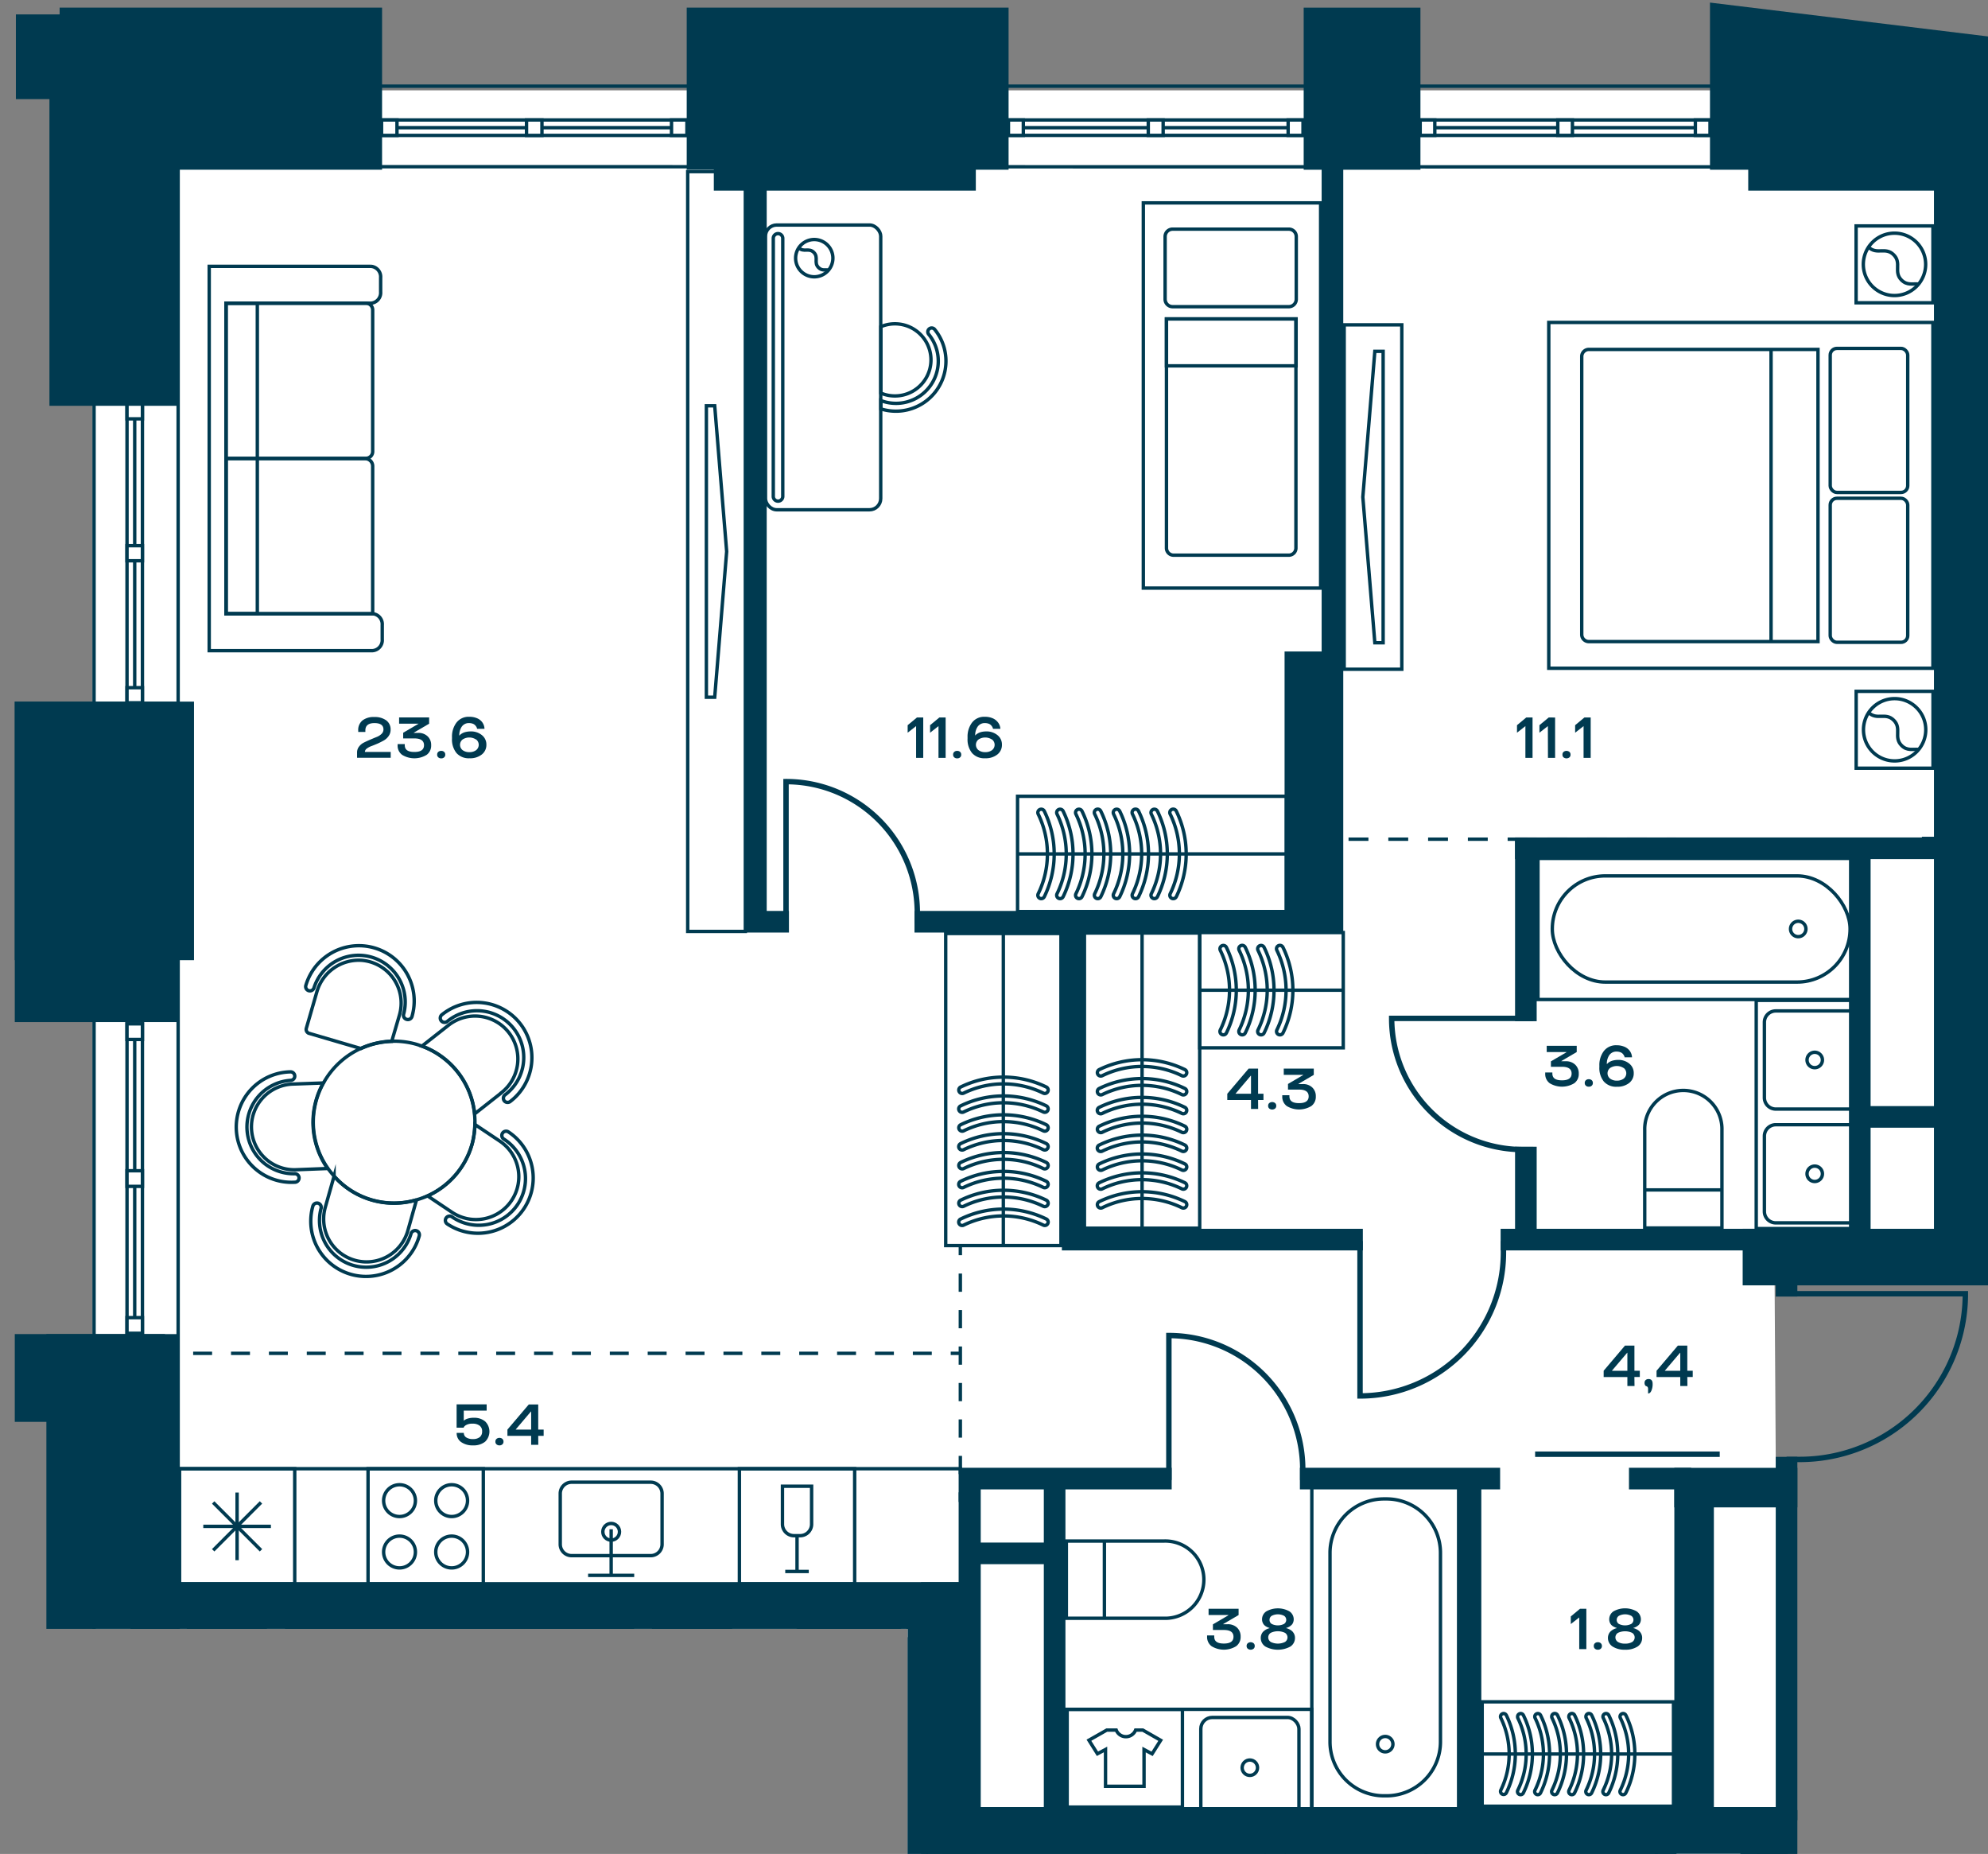 <svg id="Слой_1" data-name="Слой 1" xmlns="http://www.w3.org/2000/svg" xmlns:xlink="http://www.w3.org/1999/xlink" viewBox="0 0 586.77 547.09"><rect x="0" y="0" width="586.77" height="547.09" fill="#808080" stroke="none"/><defs><clipPath id="clip-path"><polygon points="0.85 0 0.85 480.67 267.93 480.67 267.93 547.09 586.77 547.09 586.77 0 0.85 0" fill="none"/></clipPath></defs><polygon points="580.21 25 580.21 365.2 586.77 365.58 586.77 25 580.21 25" fill="#fff"/><polygon points="27.29 26.66 27.29 353.89 27.29 367.28 27.29 469 286.03 469 286.03 533.26 526.59 535.62 524.12 429.91 523.71 367.28 572.64 367.28 572.64 26.66 27.29 26.66" fill="#fff"/><polygon points="27.28 467.71 27.28 480.67 267.93 480.67 267.93 547.09 518.53 547.09 518.92 537.9 287.96 534.61 287.96 467.71 27.28 467.71" fill="#fff"/><g clip-path="url(#clip-path)"><rect x="27.76" y="25.42" width="1115.44" height="2194.74" fill="none" stroke="#003a50" stroke-miterlimit="10"/><polygon points="52.58 1111.14 52.58 2197.2 1119.06 2197.2 1119.06 49.34 52.58 49.18 52.58 1042.34 52.58 1111.14" fill="none" stroke="#003a50" stroke-miterlimit="10"/></g><rect x="419.18" y="35.4" width="85.55" height="4.55" fill="#fff"/><rect x="419.18" y="35.4" width="85.55" height="4.55" fill="none" stroke="#003a50" stroke-miterlimit="10"/><line x1="504.72" y1="37.68" x2="419.17" y2="37.68" fill="none" stroke="#003a50" stroke-miterlimit="10"/><rect x="500.4" y="35.4" width="4.32" height="4.55" fill="#fff"/><rect x="500.4" y="35.4" width="4.32" height="4.55" fill="none" stroke="#003a50" stroke-miterlimit="10"/><rect x="419.17" y="35.4" width="4.32" height="4.55" fill="#fff"/><rect x="419.17" y="35.4" width="4.32" height="4.55" fill="none" stroke="#003a50" stroke-miterlimit="10"/><rect x="459.79" y="35.4" width="4.32" height="4.55" fill="#fff"/><rect x="459.79" y="35.4" width="4.32" height="4.55" fill="none" stroke="#003a50" stroke-miterlimit="10"/><rect x="297.65" y="35.4" width="86.94" height="4.55" fill="#fff"/><rect x="297.65" y="35.4" width="86.94" height="4.55" fill="none" stroke="#003a50" stroke-miterlimit="10"/><line x1="384.59" y1="37.68" x2="297.65" y2="37.68" fill="none" stroke="#003a50" stroke-miterlimit="10"/><rect x="380.2" y="35.4" width="4.39" height="4.55" fill="#fff"/><rect x="380.2" y="35.4" width="4.39" height="4.55" fill="none" stroke="#003a50" stroke-miterlimit="10"/><rect x="297.65" y="35.4" width="4.39" height="4.55" fill="#fff"/><rect x="297.65" y="35.4" width="4.39" height="4.55" fill="none" stroke="#003a50" stroke-miterlimit="10"/><rect x="338.92" y="35.4" width="4.39" height="4.55" fill="#fff"/><rect x="338.92" y="35.4" width="4.39" height="4.55" fill="none" stroke="#003a50" stroke-miterlimit="10"/><rect x="37.49" y="302.13" width="4.55" height="91.3" fill="#fff"/><rect x="37.49" y="302.13" width="4.55" height="91.3" fill="none" stroke="#003a50" stroke-miterlimit="10"/><line x1="39.76" y1="302.13" x2="39.76" y2="393.43" fill="none" stroke="#003a50" stroke-miterlimit="10"/><rect x="37.49" y="302.13" width="4.55" height="4.61" fill="#fff"/><rect x="37.49" y="302.13" width="4.55" height="4.61" fill="none" stroke="#003a50" stroke-miterlimit="10"/><rect x="37.49" y="388.83" width="4.55" height="4.61" fill="#fff"/><rect x="37.49" y="388.83" width="4.55" height="4.61" fill="none" stroke="#003a50" stroke-miterlimit="10"/><rect x="37.49" y="345.48" width="4.55" height="4.61" fill="#fff"/><rect x="37.49" y="345.48" width="4.55" height="4.61" fill="none" stroke="#003a50" stroke-miterlimit="10"/><rect x="37.49" y="119.14" width="4.55" height="88.25" fill="#fff"/><rect x="37.49" y="119.14" width="4.55" height="88.25" fill="none" stroke="#003a50" stroke-miterlimit="10"/><line x1="39.76" y1="119.14" x2="39.76" y2="207.39" fill="none" stroke="#003a50" stroke-miterlimit="10"/><rect x="37.49" y="119.14" width="4.55" height="4.46" fill="#fff"/><rect x="37.49" y="119.14" width="4.55" height="4.46" fill="none" stroke="#003a50" stroke-miterlimit="10"/><rect x="37.49" y="202.93" width="4.55" height="4.46" fill="#fff"/><rect x="37.49" y="202.93" width="4.55" height="4.46" fill="none" stroke="#003a50" stroke-miterlimit="10"/><rect x="37.49" y="161.03" width="4.55" height="4.45" fill="#fff"/><rect x="37.49" y="161.03" width="4.55" height="4.45" fill="none" stroke="#003a50" stroke-miterlimit="10"/><rect x="112.62" y="35.4" width="90.13" height="4.56" fill="#fff"/><rect x="112.62" y="35.4" width="90.13" height="4.56" fill="none" stroke="#003a50" stroke-miterlimit="10"/><line x1="112.62" y1="37.68" x2="202.75" y2="37.68" fill="none" stroke="#003a50" stroke-miterlimit="10"/><rect x="112.62" y="35.4" width="4.55" height="4.56" fill="#fff"/><rect x="112.62" y="35.4" width="4.55" height="4.56" fill="none" stroke="#003a50" stroke-miterlimit="10"/><rect x="198.2" y="35.4" width="4.55" height="4.56" fill="#fff"/><rect x="198.2" y="35.4" width="4.55" height="4.56" fill="none" stroke="#003a50" stroke-miterlimit="10"/><rect x="155.41" y="35.4" width="4.55" height="4.56" fill="#fff"/><rect x="155.41" y="35.4" width="4.55" height="4.56" fill="none" stroke="#003a50" stroke-miterlimit="10"/><g clip-path="url(#clip-path)"><path d="M87,317.51a1.25,1.25,0,0,1-1.21,1.3,13.79,13.79,0,0,0,1.07,27.55,1.26,1.26,0,1,1,.1,2.51,16.3,16.3,0,1,1-1.27-32.57A1.26,1.26,0,0,1,87,317.51Z" fill="none" stroke="#003a50" stroke-miterlimit="10"/><path d="M93.9,355.06a1.26,1.26,0,0,1,.86,1.56,13.79,13.79,0,0,0,26.54,7.49,1.26,1.26,0,1,1,2.42.69,16.3,16.3,0,0,1-31.38-8.87A1.27,1.27,0,0,1,93.9,355.06Z" fill="none" stroke="#003a50" stroke-miterlimit="10"/><path d="M131.67,359.43a1.25,1.25,0,0,1,1.74-.35,13.79,13.79,0,1,0,15.33-22.92,1.26,1.26,0,1,1,1.4-2.09A16.3,16.3,0,0,1,132,361.17,1.25,1.25,0,0,1,131.67,359.43Z" fill="none" stroke="#003a50" stroke-miterlimit="10"/><path d="M148.85,324.86a1.26,1.26,0,0,1,.21-1.77A13.79,13.79,0,1,0,132,301.43a1.26,1.26,0,1,1-1.56-2,16.3,16.3,0,1,1,20.18,25.6A1.26,1.26,0,0,1,148.85,324.86Z" fill="none" stroke="#003a50" stroke-miterlimit="10"/><path d="M120,300.8a1.26,1.26,0,0,1-.86-1.56,13.79,13.79,0,0,0-26.46-7.75,1.25,1.25,0,1,1-2.41-.7A16.3,16.3,0,1,1,121.59,300,1.26,1.26,0,0,1,120,300.8Z" fill="none" stroke="#003a50" stroke-miterlimit="10"/><path d="M96.78,344.82l-9.36.36a12.65,12.65,0,1,1-1-25.28l9-.32a23.7,23.7,0,0,0,1.28,25.24Z" fill="none" stroke="#003a50" stroke-miterlimit="10"/><path d="M122.94,354.06l-2.56,9.08A12.65,12.65,0,0,1,96,356.3l2.6-9.2a23.6,23.6,0,0,0,24.32,7Z" fill="none" stroke="#003a50" stroke-miterlimit="10"/><path d="M151,354.26a12.67,12.67,0,0,1-17.52,3.52l-7.28-4.88a23.88,23.88,0,0,0,13.12-15.24,24.8,24.8,0,0,0,.84-5.84l7.36,4.92A12.63,12.63,0,0,1,151,354.26Z" fill="none" stroke="#003a50" stroke-miterlimit="10"/><path d="M147.82,322.62l-7.72,6.08a23.88,23.88,0,0,0-15.56-20l7.64-6a12.65,12.65,0,1,1,15.64,19.88Z" fill="none" stroke="#003a50" stroke-miterlimit="10"/><path d="M117.9,299.54l-2.28,7.76a23.58,23.58,0,0,0-9.08,2.12l-15.28-4.48a1.21,1.21,0,0,1-.84-1.52l3.08-10.64a12.87,12.87,0,0,1,13.2-9.4A12.67,12.67,0,0,1,117.9,299.54Z" fill="none" stroke="#003a50" stroke-miterlimit="10"/><path d="M140.18,331.82a24.8,24.8,0,0,1-.84,5.84,23.88,23.88,0,0,1-13.12,15.24,24.6,24.6,0,0,1-3.28,1.16,23.6,23.6,0,0,1-24.32-7,25.46,25.46,0,0,1-1.84-2.28,23.7,23.7,0,0,1-1.28-25.24,24,24,0,0,1,11-10.16,23.84,23.84,0,0,1,16.32-1.24c.56.16,1.12.36,1.68.56a23.88,23.88,0,0,1,15.56,20A27.09,27.09,0,0,1,140.18,331.82Z" fill="none" stroke="#003a50" stroke-miterlimit="10"/></g><rect x="518.36" y="295.2" width="29.48" height="67.34" fill="none" stroke="#003a50" stroke-miterlimit="10"/><rect x="314.67" y="504.41" width="72.48" height="29.76" fill="none" stroke="#003a50" stroke-miterlimit="10"/><rect x="52.96" y="433.41" width="230.49" height="34.02" fill="none" stroke="#003a50" stroke-miterlimit="10"/><rect x="453.94" y="253.31" width="96.36" height="41.64" fill="none" stroke="#003a50" stroke-miterlimit="10"/><g clip-path="url(#clip-path)"><rect x="458.17" y="258.47" width="87.89" height="31.33" rx="15.64" fill="none" stroke="#003a50" stroke-miterlimit="10"/><path d="M528.49,274.14a2.27,2.27,0,1,1,2.27,2.26A2.27,2.27,0,0,1,528.49,274.14Z" fill="none" stroke="#003a50" stroke-miterlimit="10"/><path d="M508.24,333.52v28.85H485.45V333.52a11.4,11.4,0,1,1,22.79,0Z" fill="none" stroke="#003a50" stroke-miterlimit="10"/></g><line x1="485.44" y1="351.14" x2="508.24" y2="351.14" fill="none" stroke="#003a50" stroke-miterlimit="10"/><g clip-path="url(#clip-path)"><path d="M524.13,298.32h23a3.35,3.35,0,0,1,3.36,3.35v22.25a3.36,3.36,0,0,1-3.36,3.36h-23a3.37,3.37,0,0,1-3.36-3.36V301.67A3.36,3.36,0,0,1,524.13,298.32Z" fill="none" stroke="#003a50" stroke-miterlimit="10"/><path d="M533.36,312.8a2.27,2.27,0,1,1,2.27,2.26A2.26,2.26,0,0,1,533.36,312.8Z" fill="none" stroke="#003a50" stroke-miterlimit="10"/><path d="M524.13,331.9h23a3.37,3.37,0,0,1,3.36,3.36v22.25a3.36,3.36,0,0,1-3.36,3.35h-23a3.36,3.36,0,0,1-3.36-3.35V335.26A3.37,3.37,0,0,1,524.13,331.9Z" fill="none" stroke="#003a50" stroke-miterlimit="10"/><path d="M533.36,346.38a2.27,2.27,0,1,1,2.27,2.27A2.26,2.26,0,0,1,533.36,346.38Z" fill="none" stroke="#003a50" stroke-miterlimit="10"/></g><rect x="387.19" y="438.1" width="43.33" height="96.06" fill="none" stroke="#003a50" stroke-miterlimit="10"/><g clip-path="url(#clip-path)"><path d="M392.56,514V458.25a15.93,15.93,0,0,1,15.93-15.93h.73a15.94,15.94,0,0,1,15.94,15.93V514a15.94,15.94,0,0,1-15.94,15.93h-.73A15.93,15.93,0,0,1,392.56,514Z" fill="none" stroke="#003a50" stroke-miterlimit="10"/><path d="M408.86,512.42a2.27,2.27,0,1,1-2.27,2.27A2.27,2.27,0,0,1,408.86,512.42Z" fill="none" stroke="#003a50" stroke-miterlimit="10"/><rect x="379.66" y="546.63" width="41.13" height="98.9" fill="none" stroke="#003a50" stroke-miterlimit="10"/><path d="M343.59,477.54H314.74V454.75h28.85a11.4,11.4,0,1,1,0,22.79Z" fill="none" stroke="#003a50" stroke-miterlimit="10"/></g><line x1="325.97" y1="454.75" x2="325.97" y2="477.54" fill="none" stroke="#003a50" stroke-miterlimit="10"/><g clip-path="url(#clip-path)"><rect x="354.43" y="506.81" width="28.96" height="29.71" rx="3.36" fill="none" stroke="#003a50" stroke-miterlimit="10"/><circle cx="368.91" cy="521.66" r="2.27" transform="translate(-216.69 777.2) rotate(-78.31)" fill="none" stroke="#003a50" stroke-miterlimit="10"/><rect x="420.9" y="546.98" width="37.82" height="26.34" fill="none" stroke="#003a50" stroke-miterlimit="10"/><rect x="426.5" y="544.88" width="25.64" height="26.31" rx="2.97" fill="none" stroke="#003a50" stroke-miterlimit="10"/></g><rect x="314.98" y="504.42" width="34.02" height="28.84" fill="none" stroke="#003a50" stroke-miterlimit="10"/><g clip-path="url(#clip-path)"><path d="M337.3,510.53h-2.12a3.07,3.07,0,0,1-5.72,0h-2.78l-5.28,3,2.52,4,2.38-1.27v10.86h11.37V516.28l2.38,1.27,2.53-4Z" fill="none" stroke="#003a50" stroke-miterlimit="10"/><rect x="458.72" y="547.16" width="30.12" height="25.9" fill="none" stroke="#003a50" stroke-miterlimit="10"/></g><rect x="108.63" y="433.41" width="34.02" height="34.02" fill="none" stroke="#003a50" stroke-miterlimit="10"/><g clip-path="url(#clip-path)"><path d="M138,458a4.69,4.69,0,1,1-4.69-4.7A4.69,4.69,0,0,1,138,458Z" fill="none" stroke="#003a50" stroke-miterlimit="10"/><path d="M122.61,458a4.69,4.69,0,1,1-4.69-4.7A4.69,4.69,0,0,1,122.61,458Z" fill="none" stroke="#003a50" stroke-miterlimit="10"/><path d="M138,442.84a4.69,4.69,0,1,1-4.69-4.7A4.69,4.69,0,0,1,138,442.84Z" fill="none" stroke="#003a50" stroke-miterlimit="10"/><path d="M122.61,442.84a4.69,4.69,0,1,1-4.69-4.7A4.69,4.69,0,0,1,122.61,442.84Z" fill="none" stroke="#003a50" stroke-miterlimit="10"/></g><rect x="218.24" y="433.41" width="34.02" height="34.02" fill="none" stroke="#003a50" stroke-miterlimit="10"/><line x1="235.25" y1="453.17" x2="235.25" y2="463.73" fill="none" stroke="#003a50" stroke-miterlimit="10"/><g clip-path="url(#clip-path)"><path d="M236.16,453.17h-1.82a3.39,3.39,0,0,1-3.39-3.39v-11.2h8.6v11.2A3.39,3.39,0,0,1,236.16,453.17Z" fill="none" stroke="#003a50" stroke-miterlimit="10"/></g><line x1="231.77" y1="463.73" x2="238.72" y2="463.73" fill="none" stroke="#003a50" stroke-miterlimit="10"/><rect x="52.97" y="433.41" width="34.02" height="34.02" fill="none" stroke="#003a50" stroke-miterlimit="10"/><line x1="69.98" y1="460.4" x2="69.98" y2="440.44" fill="none" stroke="#003a50" stroke-miterlimit="10"/><line x1="79.96" y1="450.42" x2="60" y2="450.42" fill="none" stroke="#003a50" stroke-miterlimit="10"/><line x1="77.03" y1="457.48" x2="62.92" y2="443.37" fill="none" stroke="#003a50" stroke-miterlimit="10"/><line x1="77.03" y1="443.36" x2="62.92" y2="457.48" fill="none" stroke="#003a50" stroke-miterlimit="10"/><g clip-path="url(#clip-path)"><path d="M192.06,459.06H168.71a3.35,3.35,0,0,1-3.35-3.36V440.75a3.36,3.36,0,0,1,3.35-3.36h23.35a3.36,3.36,0,0,1,3.36,3.36V455.7A3.35,3.35,0,0,1,192.06,459.06Z" fill="none" stroke="#003a50" stroke-miterlimit="10"/><circle cx="180.39" cy="452.02" r="2.46" fill="none" stroke="#003a50" stroke-miterlimit="10"/></g><line x1="180.39" y1="451.27" x2="180.39" y2="464.88" fill="none" stroke="#003a50" stroke-miterlimit="10"/><line x1="173.58" y1="464.88" x2="187.19" y2="464.88" fill="none" stroke="#003a50" stroke-miterlimit="10"/><g clip-path="url(#clip-path)"><rect x="339.12" y="547.32" width="34.02" height="68.03" fill="none" stroke="#003a50" stroke-miterlimit="10"/><rect x="273.92" y="546.63" width="65.21" height="29.22" fill="none" stroke="#003a50" stroke-miterlimit="10"/></g><rect x="437.47" y="502.2" width="56.47" height="30.8" fill="none" stroke="#003a50" stroke-miterlimit="10"/><g clip-path="url(#clip-path)"><path d="M453,506.57a.92.92,0,0,1,.51-.82.9.9,0,0,1,1.21.42,26,26,0,0,1,0,22.86.91.91,0,1,1-1.63-.8,24.2,24.2,0,0,0,0-21.26A1,1,0,0,1,453,506.57Z" fill="none" stroke="#003a50" stroke-miterlimit="10"/><path d="M458,506.57a.9.9,0,0,1,1.72-.4,26.06,26.06,0,0,1,0,22.86.91.91,0,1,1-1.63-.8,24.2,24.2,0,0,0,0-21.26A.83.83,0,0,1,458,506.57Z" fill="none" stroke="#003a50" stroke-miterlimit="10"/><path d="M463.05,506.57a.9.9,0,0,1,1.72-.4,26.06,26.06,0,0,1,0,22.86.91.91,0,1,1-1.63-.8,24.2,24.2,0,0,0,0-21.26A.83.83,0,0,1,463.05,506.57Z" fill="none" stroke="#003a50" stroke-miterlimit="10"/><path d="M468.09,506.57a.9.9,0,0,1,1.72-.4,26.06,26.06,0,0,1,0,22.86.91.91,0,1,1-1.63-.8,24.2,24.2,0,0,0,0-21.26A.83.83,0,0,1,468.09,506.57Z" fill="none" stroke="#003a50" stroke-miterlimit="10"/><path d="M473.12,506.57a.91.91,0,0,1,1.73-.4,26.06,26.06,0,0,1,0,22.86.91.91,0,1,1-1.63-.8,24.2,24.2,0,0,0,0-21.26A.85.85,0,0,1,473.12,506.57Z" fill="none" stroke="#003a50" stroke-miterlimit="10"/><path d="M478.16,506.57a.91.91,0,0,1,1.73-.4,26.06,26.06,0,0,1,0,22.86.91.91,0,1,1-1.63-.8,24.29,24.29,0,0,0,0-21.26A.85.85,0,0,1,478.16,506.57Z" fill="none" stroke="#003a50" stroke-miterlimit="10"/><path d="M447.93,506.57a.92.92,0,0,1,.51-.82.9.9,0,0,1,1.21.42,26,26,0,0,1,0,22.86.91.91,0,1,1-1.63-.8A24.2,24.2,0,0,0,448,507,1,1,0,0,1,447.93,506.57Z" fill="none" stroke="#003a50" stroke-miterlimit="10"/><path d="M442.89,506.57a.92.92,0,0,1,.51-.82.9.9,0,0,1,1.21.42,26,26,0,0,1,0,22.86.9.9,0,1,1-1.62-.8A24.29,24.29,0,0,0,443,507,.85.85,0,0,1,442.89,506.57Z" fill="none" stroke="#003a50" stroke-miterlimit="10"/></g><line x1="437.47" y1="517.6" x2="493.94" y2="517.6" fill="none" stroke="#003a50" stroke-miterlimit="10"/><g clip-path="url(#clip-path)"><rect x="55.62" y="480.39" width="22.68" height="22.68" fill="none" stroke="#003a50" stroke-miterlimit="10"/><path d="M73.46,498.23a9.2,9.2,0,1,1,0-13A9.19,9.19,0,0,1,73.46,498.23Z" fill="none" stroke="#003a50" stroke-miterlimit="10"/><path d="M74.09,497.54c-1.7-.17-3.42.48-5.07-1.18-2.43-2.43.14-5-2.29-7.45s-5,.14-7.46-2.3" fill="none" stroke="#003a50" stroke-miterlimit="10"/><rect x="192.92" y="480.39" width="22.68" height="22.68" fill="none" stroke="#003a50" stroke-miterlimit="10"/><path d="M210.76,498.23a9.2,9.2,0,1,1,0-13A9.19,9.19,0,0,1,210.76,498.23Z" fill="none" stroke="#003a50" stroke-miterlimit="10"/><path d="M211.39,497.54c-1.7-.17-3.42.48-5.07-1.18-2.43-2.43.14-5-2.29-7.45s-5,.14-7.46-2.3" fill="none" stroke="#003a50" stroke-miterlimit="10"/><rect x="84.63" y="480.39" width="102.05" height="113.39" fill="none" stroke="#003a50" stroke-miterlimit="10"/><path d="M176.67,584h-82A2.09,2.09,0,0,1,92.54,582V514.31h86.22V582A2.09,2.09,0,0,1,176.67,584Z" fill="none" stroke="#003a50" stroke-miterlimit="10"/><rect x="92.29" y="487.82" width="42.5" height="22.88" rx="1.98" fill="none" stroke="#003a50" stroke-miterlimit="10"/><rect x="136.51" y="487.82" width="42.5" height="22.88" rx="1.98" fill="none" stroke="#003a50" stroke-miterlimit="10"/></g><rect x="300.34" y="234.98" width="79.37" height="34.02" fill="none" stroke="#003a50" stroke-miterlimit="10"/><rect x="320.08" y="275.33" width="34.02" height="87.1" fill="none" stroke="#003a50" stroke-miterlimit="10"/><g clip-path="url(#clip-path)"><path d="M324.9,345.36a1,1,0,0,1-.44-1.9,28.77,28.77,0,0,1,25.26,0,1,1,0,0,1-.89,1.8,26.72,26.72,0,0,0-23.49,0A1,1,0,0,1,324.9,345.36Z" fill="none" stroke="#003a50" stroke-miterlimit="10"/><path d="M324.9,339.8a1,1,0,0,1-.44-1.91,28.77,28.77,0,0,1,25.26,0,1,1,0,0,1,.45,1.34,1,1,0,0,1-1.34.46,26.81,26.81,0,0,0-23.49,0A1,1,0,0,1,324.9,339.8Z" fill="none" stroke="#003a50" stroke-miterlimit="10"/><path d="M324.9,334.23a1,1,0,0,1-.44-1.9,28.77,28.77,0,0,1,25.26,0,1,1,0,0,1-.89,1.8,26.72,26.72,0,0,0-23.49,0A1,1,0,0,1,324.9,334.23Z" fill="none" stroke="#003a50" stroke-miterlimit="10"/><path d="M324.9,328.67a1,1,0,0,1-.44-1.91,28.77,28.77,0,0,1,25.26,0,1,1,0,0,1,.45,1.34,1,1,0,0,1-1.34.46,26.81,26.81,0,0,0-23.49,0A1,1,0,0,1,324.9,328.67Z" fill="none" stroke="#003a50" stroke-miterlimit="10"/><path d="M324.9,323.1a1,1,0,0,1-.44-1.9,28.77,28.77,0,0,1,25.26,0,1,1,0,0,1-.89,1.8,26.72,26.72,0,0,0-23.49,0A1,1,0,0,1,324.9,323.1Z" fill="none" stroke="#003a50" stroke-miterlimit="10"/><path d="M324.9,317.53a1,1,0,0,1-.9-.56,1,1,0,0,1,.46-1.34,28.77,28.77,0,0,1,25.26,0,1,1,0,0,1-.89,1.8,26.72,26.72,0,0,0-23.49,0A1,1,0,0,1,324.9,317.53Z" fill="none" stroke="#003a50" stroke-miterlimit="10"/><path d="M324.9,350.93a1,1,0,0,1-.44-1.91,28.77,28.77,0,0,1,25.26,0,1,1,0,0,1,.45,1.34,1,1,0,0,1-1.34.46,26.81,26.81,0,0,0-23.49,0A1,1,0,0,1,324.9,350.93Z" fill="none" stroke="#003a50" stroke-miterlimit="10"/><path d="M324.9,356.49a1,1,0,0,1-.44-1.9,28.77,28.77,0,0,1,25.26,0,1,1,0,0,1-.89,1.8,26.72,26.72,0,0,0-23.49,0A1,1,0,0,1,324.9,356.49Z" fill="none" stroke="#003a50" stroke-miterlimit="10"/></g><line x1="337.09" y1="362.48" x2="337.09" y2="275.33" fill="none" stroke="#003a50" stroke-miterlimit="10"/><rect x="354.1" y="275.19" width="42.37" height="34.02" fill="none" stroke="#003a50" stroke-miterlimit="10"/><g clip-path="url(#clip-path)"><path d="M371.21,280a1,1,0,0,1,1.9-.44,28.77,28.77,0,0,1,0,25.26,1,1,0,0,1-1.8-.89,26.72,26.72,0,0,0,0-23.49A1,1,0,0,1,371.21,280Z" fill="none" stroke="#003a50" stroke-miterlimit="10"/><path d="M376.77,280a1,1,0,0,1,1.91-.44,28.77,28.77,0,0,1,0,25.26,1,1,0,0,1-1.34.45,1,1,0,0,1-.46-1.34,26.81,26.81,0,0,0,0-23.49A1,1,0,0,1,376.77,280Z" fill="none" stroke="#003a50" stroke-miterlimit="10"/><path d="M365.64,280a1,1,0,0,1,1.91-.44,28.77,28.77,0,0,1,0,25.26,1,1,0,0,1-1.34.45,1,1,0,0,1-.46-1.34,26.81,26.81,0,0,0,0-23.49A1,1,0,0,1,365.64,280Z" fill="none" stroke="#003a50" stroke-miterlimit="10"/><path d="M360.08,280a1,1,0,0,1,1.9-.44,28.77,28.77,0,0,1,0,25.26,1,1,0,0,1-1.8-.89,26.72,26.72,0,0,0,0-23.49A1,1,0,0,1,360.08,280Z" fill="none" stroke="#003a50" stroke-miterlimit="10"/></g><line x1="354.09" y1="292.2" x2="396.46" y2="292.2" fill="none" stroke="#003a50" stroke-miterlimit="10"/><rect x="279.13" y="275.47" width="34.02" height="92.09" fill="none" stroke="#003a50" stroke-miterlimit="10"/><g clip-path="url(#clip-path)"><path d="M284,350.5a1,1,0,0,1-.44-1.91,28.77,28.77,0,0,1,25.26,0,1,1,0,0,1,.45,1.34,1,1,0,0,1-1.34.46,26.81,26.81,0,0,0-23.49,0A1,1,0,0,1,284,350.5Z" fill="none" stroke="#003a50" stroke-miterlimit="10"/><path d="M284,344.93a1,1,0,0,1-.44-1.9,28.77,28.77,0,0,1,25.26,0,1,1,0,0,1-.89,1.8,26.72,26.72,0,0,0-23.49,0A1,1,0,0,1,284,344.93Z" fill="none" stroke="#003a50" stroke-miterlimit="10"/><path d="M284,339.37a1,1,0,0,1-.44-1.91,28.77,28.77,0,0,1,25.26,0,1,1,0,0,1,.45,1.34,1,1,0,0,1-1.34.46,26.81,26.81,0,0,0-23.49,0A1,1,0,0,1,284,339.37Z" fill="none" stroke="#003a50" stroke-miterlimit="10"/><path d="M284,333.8a1,1,0,0,1-.44-1.9,28.77,28.77,0,0,1,25.26,0,1,1,0,0,1-.89,1.8,26.72,26.72,0,0,0-23.49,0A1,1,0,0,1,284,333.8Z" fill="none" stroke="#003a50" stroke-miterlimit="10"/><path d="M284,328.24a1,1,0,0,1-.44-1.91,28.77,28.77,0,0,1,25.26,0,1,1,0,0,1,.45,1.34,1,1,0,0,1-1.34.46,26.81,26.81,0,0,0-23.49,0A1,1,0,0,1,284,328.24Z" fill="none" stroke="#003a50" stroke-miterlimit="10"/><path d="M284,322.67a1,1,0,0,1-.44-1.9,28.77,28.77,0,0,1,25.26,0,1,1,0,0,1-.89,1.8,26.72,26.72,0,0,0-23.49,0A1,1,0,0,1,284,322.67Z" fill="none" stroke="#003a50" stroke-miterlimit="10"/><path d="M284,356.06a1,1,0,0,1-.44-1.9,28.77,28.77,0,0,1,25.26,0,1,1,0,0,1-.89,1.8,26.72,26.72,0,0,0-23.49,0A1,1,0,0,1,284,356.06Z" fill="none" stroke="#003a50" stroke-miterlimit="10"/><path d="M284,361.63a1,1,0,0,1-.44-1.91,28.77,28.77,0,0,1,25.26,0,1,1,0,0,1,.45,1.34,1,1,0,0,1-1.34.46,26.81,26.81,0,0,0-23.49,0A.87.87,0,0,1,284,361.63Z" fill="none" stroke="#003a50" stroke-miterlimit="10"/></g><line x1="296.14" y1="367.61" x2="296.14" y2="275.47" fill="none" stroke="#003a50" stroke-miterlimit="10"/><g clip-path="url(#clip-path)"><path d="M317.46,239.8a1,1,0,0,1,1.9-.44,28.77,28.77,0,0,1,0,25.26,1,1,0,0,1-1.8-.88,26.74,26.74,0,0,0,0-23.5A1,1,0,0,1,317.46,239.8Z" fill="none" stroke="#003a50" stroke-miterlimit="10"/><path d="M323,239.8a1,1,0,0,1,1.91-.44,28.77,28.77,0,0,1,0,25.26,1,1,0,0,1-1.34.46,1,1,0,0,1-.46-1.34,26.83,26.83,0,0,0,0-23.5A.87.87,0,0,1,323,239.8Z" fill="none" stroke="#003a50" stroke-miterlimit="10"/><path d="M328.59,239.8a1,1,0,0,1,1.9-.44,28.77,28.77,0,0,1,0,25.26,1,1,0,1,1-1.8-.88,26.74,26.74,0,0,0,0-23.5A1,1,0,0,1,328.59,239.8Z" fill="none" stroke="#003a50" stroke-miterlimit="10"/><path d="M334.15,239.8a1,1,0,0,1,1.91-.44,28.77,28.77,0,0,1,0,25.26,1,1,0,0,1-1.34.46,1,1,0,0,1-.46-1.34,26.83,26.83,0,0,0,0-23.5A.87.87,0,0,1,334.15,239.8Z" fill="none" stroke="#003a50" stroke-miterlimit="10"/><path d="M339.72,239.8a1,1,0,0,1,.56-.9,1,1,0,0,1,1.34.46,28.77,28.77,0,0,1,0,25.26,1,1,0,0,1-1.8-.88,26.74,26.74,0,0,0,0-23.5A1,1,0,0,1,339.72,239.8Z" fill="none" stroke="#003a50" stroke-miterlimit="10"/><path d="M345.28,239.8a1,1,0,0,1,1.91-.44,28.77,28.77,0,0,1,0,25.26,1,1,0,0,1-1.34.46,1,1,0,0,1-.46-1.34,26.83,26.83,0,0,0,0-23.5A.87.87,0,0,1,345.28,239.8Z" fill="none" stroke="#003a50" stroke-miterlimit="10"/><path d="M311.89,239.8a1,1,0,0,1,.56-.9,1,1,0,0,1,1.34.46,28.77,28.77,0,0,1,0,25.26,1,1,0,0,1-1.8-.88,26.74,26.74,0,0,0,0-23.5A1,1,0,0,1,311.89,239.8Z" fill="none" stroke="#003a50" stroke-miterlimit="10"/><path d="M306.33,239.8a1,1,0,0,1,1.9-.44,28.77,28.77,0,0,1,0,25.26,1,1,0,0,1-1.8-.88,26.74,26.74,0,0,0,0-23.5A1,1,0,0,1,306.33,239.8Z" fill="none" stroke="#003a50" stroke-miterlimit="10"/></g><line x1="300.34" y1="251.99" x2="379.71" y2="251.99" fill="none" stroke="#003a50" stroke-miterlimit="10"/><g clip-path="url(#clip-path)"><path d="M107.73,135.34h-41v45.77H110V137.56A2.22,2.22,0,0,0,107.73,135.34Z" fill="none" stroke="#003a50" stroke-miterlimit="10"/><path d="M108,89.47H66.7v45.78H108a2,2,0,0,0,2-2V91.46A2,2,0,0,0,108,89.47Z" fill="none" stroke="#003a50" stroke-miterlimit="10"/><path d="M110,181.11a3.1,3.1,0,0,1,2.82,3.33v4.22A3.1,3.1,0,0,1,110,192H61.75V78.6h47.77a3.11,3.11,0,0,1,2.83,3.33v4.22a3.1,3.1,0,0,1-2.83,3.32H66.7v91.64Z" fill="none" stroke="#003a50" stroke-miterlimit="10"/></g><rect x="66.7" y="89.47" width="9.25" height="91.64" fill="none" stroke="#003a50" stroke-miterlimit="10"/><rect x="202.98" y="50.64" width="17.01" height="224.22" fill="none" stroke="#003a50" stroke-miterlimit="10"/><rect x="396.74" y="95.86" width="17.01" height="101.63" fill="none" stroke="#003a50" stroke-miterlimit="10"/><polygon points="405.79 103.68 408.24 103.68 408.24 189.68 405.79 189.68 402.25 146.68 405.79 103.68" fill="none" stroke="#003a50" stroke-miterlimit="10"/><polygon points="210.95 205.75 208.49 205.75 208.49 119.75 210.95 119.75 214.48 162.75 210.95 205.75" fill="none" stroke="#003a50" stroke-miterlimit="10"/><g clip-path="url(#clip-path)"><rect x="586.24" y="212.65" width="113.38" height="34.02" fill="none" stroke="#003a50" stroke-miterlimit="10"/><path d="M260,120.66a14.78,14.78,0,0,0,15.92-23.39,1.14,1.14,0,1,0-1.77,1.43A12.47,12.47,0,0,1,260,118.2Z" fill="none" stroke="#003a50" stroke-miterlimit="10"/><rect x="225.93" y="66.4" width="34.02" height="84.03" rx="3.31" fill="none" stroke="#003a50" stroke-miterlimit="10"/><path d="M229.64,147.88a1.4,1.4,0,0,0,1.4-1.39V70.34a1.4,1.4,0,0,0-2.8,0v76.15a1.4,1.4,0,0,0,1.4,1.39" fill="none" stroke="#003a50" stroke-miterlimit="10"/><path d="M244.22,80.07a5.5,5.5,0,1,1,0-7.78A5.49,5.49,0,0,1,244.22,80.07Z" fill="none" stroke="#003a50" stroke-miterlimit="10"/><path d="M244.59,79.66c-1-.1-2,.29-3-.7-1.46-1.46.08-3-1.38-4.47s-3,.09-4.47-1.38" fill="none" stroke="#003a50" stroke-miterlimit="10"/><path d="M260,116a10.64,10.64,0,1,0,0-19.6Z" fill="none" stroke="#003a50" stroke-miterlimit="10"/><path d="M233.59,510.4a14.77,14.77,0,0,0-15.92,23.38,1.13,1.13,0,0,0,1.6.18,1.14,1.14,0,0,0,.17-1.61,12.47,12.47,0,0,1,14.15-19.5Z" fill="none" stroke="#003a50" stroke-miterlimit="10"/><rect x="233.59" y="480.62" width="34.02" height="84.03" rx="3.31" fill="none" stroke="#003a50" stroke-miterlimit="10"/><path d="M263.9,483.17a1.4,1.4,0,0,0-1.4,1.4v76.14a1.4,1.4,0,0,0,2.8,0V484.57a1.4,1.4,0,0,0-1.4-1.4" fill="none" stroke="#003a50" stroke-miterlimit="10"/><path d="M233.59,515.11a10.63,10.63,0,1,0,0,19.59Z" fill="none" stroke="#003a50" stroke-miterlimit="10"/></g><rect x="337.46" y="59.87" width="52.33" height="113.67" fill="none" stroke="#003a50" stroke-miterlimit="10"/><g clip-path="url(#clip-path)"><path d="M346.4,163.83h34a2.1,2.1,0,0,0,2.1-2.1V94.11H344.29v67.62A2.1,2.1,0,0,0,346.4,163.83Z" fill="none" stroke="#003a50" stroke-miterlimit="10"/></g><rect x="344.29" y="94.11" width="38.26" height="13.85" fill="none" stroke="#003a50" stroke-miterlimit="10"/><g clip-path="url(#clip-path)"><path d="M346.1,67.62h34.3a2.19,2.19,0,0,1,2.2,2.2V88.29a2.2,2.2,0,0,1-2.2,2.21H346.1a2.21,2.21,0,0,1-2.21-2.21V69.82A2.2,2.2,0,0,1,346.1,67.62Z" fill="none" stroke="#003a50" stroke-miterlimit="10"/></g><rect x="547.84" y="66.67" width="22.68" height="22.68" fill="none" stroke="#003a50" stroke-miterlimit="10"/><g clip-path="url(#clip-path)"><path d="M565.68,84.51a9.2,9.2,0,1,1,0-13A9.2,9.2,0,0,1,565.68,84.51Z" fill="none" stroke="#003a50" stroke-miterlimit="10"/><path d="M566.3,83.82c-1.69-.17-3.41.48-5.06-1.17-2.44-2.44.14-5-2.3-7.46s-5,.14-7.46-2.3" fill="none" stroke="#003a50" stroke-miterlimit="10"/></g><rect x="547.86" y="204.01" width="22.68" height="22.68" fill="none" stroke="#003a50" stroke-miterlimit="10"/><g clip-path="url(#clip-path)"><path d="M565.7,221.85a9.19,9.19,0,1,1,0-13A9.17,9.17,0,0,1,565.7,221.85Z" fill="none" stroke="#003a50" stroke-miterlimit="10"/><path d="M566.32,221.16c-1.69-.17-3.41.49-5.06-1.17-2.44-2.44.14-5-2.3-7.45s-5,.13-7.46-2.31" fill="none" stroke="#003a50" stroke-miterlimit="10"/></g><rect x="457.13" y="95.15" width="113.38" height="102.05" fill="none" stroke="#003a50" stroke-miterlimit="10"/><g clip-path="url(#clip-path)"><path d="M466.86,187.2v-82a2.1,2.1,0,0,1,2.09-2.09h67.64v86.22H469A2.09,2.09,0,0,1,466.86,187.2Z" fill="none" stroke="#003a50" stroke-miterlimit="10"/><rect x="540.2" y="102.81" width="22.88" height="42.5" rx="1.98" fill="none" stroke="#003a50" stroke-miterlimit="10"/><rect x="540.2" y="147.04" width="22.88" height="42.5" rx="1.98" fill="none" stroke="#003a50" stroke-miterlimit="10"/></g><line x1="522.74" y1="189.54" x2="522.74" y2="102.81" fill="none" stroke="#003a50" stroke-miterlimit="10"/><g clip-path="url(#clip-path)"><path d="M270.75,272.44v-3.07A38.71,38.71,0,0,0,232,230.65v41.79" fill="none" stroke="#003a50" stroke-miterlimit="10" stroke-width="1.6"/><path d="M452.56,339.23h-3.08a38.72,38.72,0,0,1-38.72-38.71h41.8" fill="none" stroke="#003a50" stroke-miterlimit="10" stroke-width="1.6"/><path d="M384.51,436.76v-3.14A39.51,39.51,0,0,0,345,394.11v42.65" fill="none" stroke="#003a50" stroke-miterlimit="10" stroke-width="1.6"/><path d="M527.31,430.67h3.88a48.89,48.89,0,0,0,48.9-48.89H527.31" fill="none" stroke="#003a50" stroke-miterlimit="10" stroke-width="1.6"/><path d="M443.75,366.23v3.37a42.33,42.33,0,0,1-42.33,42.33v-45.7" fill="none" stroke="#003a50" stroke-miterlimit="10" stroke-width="1.6"/><line x1="507.59" y1="429.13" x2="453.1" y2="429.13" fill="none" stroke="#003a50" stroke-miterlimit="10" stroke-width="1.6"/><polygon points="600.45 50.09 504.71 50.09 504.71 0.76 600.45 12.42 600.45 50.09" fill="#003a50" fill-rule="evenodd"/><rect x="14.59" y="24.52" width="38.1" height="95.23" fill="#003a50"/><rect x="17.6" y="2.25" width="95.17" height="47.83" fill="#003a50"/><rect x="202.69" y="2.25" width="95" height="47.83" fill="#003a50"/><rect x="384.79" y="2.26" width="34.46" height="47.83" fill="#003a50"/><rect x="210.69" y="6.25" width="77.33" height="50" fill="#003a50"/><rect x="516" y="28.92" width="77.33" height="27.33" fill="#003a50"/><rect x="4.69" y="4.25" width="25.83" height="25" fill="#003a50"/><rect x="13.69" y="393.68" width="39" height="94.57" fill="#003a50"/><rect x="4.36" y="393.68" width="44.33" height="25.9" fill="#003a50"/><rect x="38.52" y="466.92" width="249.5" height="13.79" fill="#003a50"/><rect x="278.19" y="533.25" width="249.5" height="13.79" fill="#003a50"/><rect x="513.69" y="534.16" width="16.81" height="126.45" fill="#003a50"/><rect x="494.19" y="433.9" width="11.67" height="106.25" fill="#003a50"/><rect x="494.19" y="433.15" width="36.31" height="11.67" fill="#003a50"/><rect x="514.36" y="362.61" width="142" height="16.69" fill="#003a50"/><rect x="570.82" y="51.89" width="16.32" height="314.78" fill="#003a50"/><rect x="379.15" y="192.25" width="16.32" height="82.94" fill="#003a50"/><rect x="271.84" y="466.92" width="16.18" height="80.12" fill="#003a50"/><rect x="4.36" y="207.04" width="48.33" height="94.57" fill="#003a50"/><rect x="4.36" y="207.04" width="52.9" height="76.3" fill="#003a50"/><rect x="447.18" y="338.39" width="6.38" height="28.28" fill="#003a50"/><rect x="447.18" y="247.14" width="6.38" height="54.21" fill="#003a50"/><rect x="269.92" y="268.81" width="120.92" height="6.38" fill="#003a50"/><rect x="219.92" y="268.81" width="12.94" height="6.38" fill="#003a50"/><rect x="585.62" y="246.92" width="70.74" height="6.38" fill="#003a50"/><rect x="585.61" y="278.53" width="25.64" height="6.38" fill="#003a50"/><rect x="567.26" y="246.92" width="138.46" height="6.38" fill="#003a50"/><rect x="547" y="326.4" width="25.64" height="6.38" fill="#003a50"/><rect x="447.18" y="247.13" width="125.47" height="6.38" fill="#003a50"/><rect x="545.74" y="250.32" width="6.38" height="118.66" fill="#003a50"/><rect x="442.92" y="362.61" width="91.5" height="6.38" fill="#003a50"/><rect x="313.42" y="362.61" width="88.83" height="6.38" fill="#003a50"/><rect x="313.42" y="272.44" width="6.38" height="94.76" fill="#003a50"/><rect x="219.92" y="48.49" width="6.38" height="222.42" fill="#003a50"/><rect x="390.09" y="48.49" width="6.38" height="226.7" fill="#003a50"/><rect x="383.67" y="433.13" width="59.1" height="6.38" fill="#003a50"/><rect x="480.8" y="433.13" width="18.35" height="6.38" fill="#003a50"/><rect x="283.09" y="433.13" width="62.74" height="6.38" fill="#003a50"/><rect x="308.09" y="438.39" width="6.38" height="99.52" fill="#003a50"/><rect x="267.54" y="473.81" width="6.38" height="102.03" fill="#003a50"/><rect x="430.84" y="438.39" width="6.38" height="99.52" fill="#003a50"/><rect x="283.09" y="438.39" width="6.38" height="99.52" fill="#003a50"/><rect x="287.02" y="455.2" width="26.4" height="6.38" fill="#003a50"/><rect x="524.12" y="429.91" width="6.38" height="107.23" fill="#003a50"/><rect x="524.12" y="368.98" width="6.38" height="13.63" fill="#003a50"/><rect x="373.17" y="542.87" width="6.38" height="108.39" fill="#003a50"/><rect x="488.44" y="544.11" width="6.38" height="104.88" fill="#003a50"/><line x1="283.45" y1="443.22" x2="283.45" y2="440.38" fill="none" stroke="#003a50" stroke-miterlimit="10"/><line x1="283.45" y1="435" x2="283.45" y2="373.09" fill="none" stroke="#003a50" stroke-miterlimit="10" stroke-dasharray="5.38 5.38"/><line x1="283.45" y1="370.4" x2="283.45" y2="367.56" fill="none" stroke="#003a50" stroke-miterlimit="10"/><line x1="283.45" y1="399.36" x2="280.61" y2="399.36" fill="none" stroke="#003a50" stroke-miterlimit="10"/><line x1="275.02" y1="399.36" x2="54.32" y2="399.36" fill="none" stroke="#003a50" stroke-miterlimit="10" stroke-dasharray="5.59 5.59"/><line x1="51.52" y1="399.36" x2="48.69" y2="399.36" fill="none" stroke="#003a50" stroke-miterlimit="10"/><line x1="389.33" y1="247.64" x2="392.16" y2="247.64" fill="none" stroke="#003a50" stroke-miterlimit="10"/><line x1="398.03" y1="247.64" x2="488.99" y2="247.64" fill="none" stroke="#003a50" stroke-miterlimit="10" stroke-dasharray="5.87 5.87"/><line x1="491.92" y1="247.64" x2="494.76" y2="247.64" fill="none" stroke="#003a50" stroke-miterlimit="10"/></g><g clip-path="url(#clip-path)"><path d="M450.23,214.27l-2.48,1.95V214l2.73-2.27h1.86v11.91h-2.11Z" fill="#003a50"/><path d="M456.86,214.27l-2.49,1.95V214l2.74-2.27H459v11.91h-2.11Z" fill="#003a50"/><path d="M461.49,223.49a1,1,0,0,1-.32-.81,1,1,0,0,1,.32-.8,1.41,1.41,0,0,1,1.74,0,1.06,1.06,0,0,1,.32.8,1,1,0,0,1-.32.81,1.41,1.41,0,0,1-1.74,0Z" fill="#003a50"/><path d="M467.4,214.27l-2.49,1.95V214l2.73-2.27h1.86v11.91h-2.1Z" fill="#003a50"/><path d="M462.34,310.45h-5.82v-1.84h8.86v1.84l-4.53,2.65v.07h1.28a3.84,3.84,0,0,1,2.79,1,3.5,3.5,0,0,1,1.06,2.67,3.32,3.32,0,0,1-1.33,2.82,7,7,0,0,1-7.24,0,3.36,3.36,0,0,1-1.33-2.86v-.32h2.11v.32c0,1.36.94,2,2.84,2s2.84-.67,2.84-2-.95-2-2.84-2h-3.27V313.2l4.58-2.68Z" fill="#003a50"/><path d="M468.08,320.38a1,1,0,0,1-.33-.8,1,1,0,0,1,.33-.81,1.23,1.23,0,0,1,.87-.3,1.2,1.2,0,0,1,.86.3,1,1,0,0,1,.33.81,1,1,0,0,1-.33.8,1.2,1.2,0,0,1-.86.3A1.23,1.23,0,0,1,468.08,320.38Z" fill="#003a50"/><path d="M481.7,312h-2.21s0-.06,0-.17a2.36,2.36,0,0,0-.21-.44,2.69,2.69,0,0,0-.39-.5,1.85,1.85,0,0,0-.71-.41,3,3,0,0,0-1-.16,2.49,2.49,0,0,0-2.15,1,4.39,4.39,0,0,0-.76,2.68h.06a1.57,1.57,0,0,1,.43-.43,4,4,0,0,1,.61-.37,4.45,4.45,0,0,1,.95-.3,5.49,5.49,0,0,1,1.22-.13,5,5,0,0,1,3.37,1.11,3.51,3.51,0,0,1,1.3,2.8,3.57,3.57,0,0,1-1.36,2.91,5.55,5.55,0,0,1-3.6,1.1,4.81,4.81,0,0,1-3.87-1.54,6.36,6.36,0,0,1-1.32-4.27v-.41a6.85,6.85,0,0,1,1.32-4.31,4.52,4.52,0,0,1,3.8-1.71,5.66,5.66,0,0,1,2.13.38,3.7,3.7,0,0,1,1.43.93A3.46,3.46,0,0,1,481.7,312Zm-2.51,3.15a3.65,3.65,0,0,0-3.95,0,2,2,0,0,0,0,3.15,3.21,3.21,0,0,0,2,.59,3.26,3.26,0,0,0,2-.59,2,2,0,0,0,0-3.15Z" fill="#003a50"/><path d="M482.44,409h-2.11v-2.65h-7V404.5l6.29-7.42h2.79v7.42H484v1.84h-1.6Zm-2.11-4.49v-5.32h-.06l-4.48,5.27v.05Z" fill="#003a50"/><path d="M486.44,411.2v-1.36a.92.92,0,0,0-.15-.55.68.68,0,0,0-.37-.24.56.56,0,0,1-.37-.3,1.35,1.35,0,0,1-.15-.7,1.06,1.06,0,0,1,.32-.8,1.24,1.24,0,0,1,.87-.3c.79,0,1.19.46,1.19,1.38a4.73,4.73,0,0,1-.39,2.11C487.13,411,486.81,411.2,486.44,411.2Z" fill="#003a50"/><path d="M498.05,409h-2.11v-2.65h-7V404.5l6.29-7.42h2.79v7.42h1.6v1.84h-1.6Zm-2.11-4.49v-5.32h-.06l-4.48,5.27v.05Z" fill="#003a50"/><path d="M270.39,214.27l-2.49,1.95V214l2.74-2.27h1.86v11.91h-2.11Z" fill="#003a50"/><path d="M277,214.27l-2.48,1.95V214l2.73-2.27h1.86v11.91H277Z" fill="#003a50"/><path d="M281.65,223.49a1,1,0,0,1-.33-.81,1,1,0,0,1,.33-.8,1.23,1.23,0,0,1,.87-.3,1.2,1.2,0,0,1,.86.3,1,1,0,0,1,.33.8,1,1,0,0,1-.33.81,1.2,1.2,0,0,1-.86.3A1.23,1.23,0,0,1,281.65,223.49Z" fill="#003a50"/><path d="M295.27,215.07h-2.21s0-.07,0-.18a2.7,2.7,0,0,0-.21-.44,2.63,2.63,0,0,0-.39-.49,1.86,1.86,0,0,0-.71-.42,3.24,3.24,0,0,0-1-.16,2.52,2.52,0,0,0-2.15,1,4.41,4.41,0,0,0-.76,2.68h0a2,2,0,0,1,.44-.43,4.86,4.86,0,0,1,.61-.36,4.23,4.23,0,0,1,.95-.31,6.16,6.16,0,0,1,1.22-.12,5.05,5.05,0,0,1,3.37,1.11,3.5,3.5,0,0,1,1.3,2.8,3.56,3.56,0,0,1-1.36,2.9,5.49,5.49,0,0,1-3.6,1.11,4.81,4.81,0,0,1-3.87-1.55,6.35,6.35,0,0,1-1.32-4.26v-.41a6.85,6.85,0,0,1,1.32-4.31,4.5,4.5,0,0,1,3.8-1.71,5.66,5.66,0,0,1,2.13.37,3.79,3.79,0,0,1,1.43.94A3.46,3.46,0,0,1,295.27,215.07Zm-2.51,3.15a3.6,3.6,0,0,0-3.95,0,2,2,0,0,0,0,3.14,3.15,3.15,0,0,0,2,.59,3.2,3.2,0,0,0,2-.59,2,2,0,0,0,0-3.14Z" fill="#003a50"/><path d="M115.32,223.62h-9.93v-1.56a2.74,2.74,0,0,1,.58-1.74,4,4,0,0,1,1.45-1.2c.5-.25,1.12-.54,1.87-.86s1.32-.56,1.87-.78a4.21,4.21,0,0,0,1.45-.91,1.8,1.8,0,0,0,.57-1.3c0-1.26-.89-1.89-2.66-1.89s-2.68.72-2.68,2.16V216h-2.11v-.41a3.62,3.62,0,0,1,1.26-3,5.39,5.39,0,0,1,3.52-1,5.65,5.65,0,0,1,3.51,1,3.27,3.27,0,0,1,1.27,2.75,3.14,3.14,0,0,1-.56,1.83,4.29,4.29,0,0,1-1.4,1.31q-.9.51-1.83.93c-.63.27-1.24.52-1.83.74a5.33,5.33,0,0,0-1.41.75,1.25,1.25,0,0,0-.56,1h7.62Z" fill="#003a50"/><path d="M123.62,213.56H117.8v-1.85h8.86v1.85l-4.53,2.65v.06h1.28a3.87,3.87,0,0,1,2.79,1,3.47,3.47,0,0,1,1.06,2.66,3.34,3.34,0,0,1-1.33,2.82,6.93,6.93,0,0,1-7.24,0,3.34,3.34,0,0,1-1.33-2.85v-.33h2.11v.33c0,1.36.94,2,2.84,2s2.84-.66,2.84-2-1-2-2.84-2H119v-1.67l4.58-2.69Z" fill="#003a50"/><path d="M129.36,223.49a1,1,0,0,1-.33-.81,1,1,0,0,1,.33-.8,1.23,1.23,0,0,1,.87-.3,1.2,1.2,0,0,1,.86.3,1,1,0,0,1,.33.8,1,1,0,0,1-.33.81,1.2,1.2,0,0,1-.86.3A1.23,1.23,0,0,1,129.36,223.49Z" fill="#003a50"/><path d="M143,215.07h-2.21s0-.07,0-.18a2.7,2.7,0,0,0-.21-.44,2.63,2.63,0,0,0-.39-.49,1.86,1.86,0,0,0-.71-.42,3.24,3.24,0,0,0-1-.16,2.52,2.52,0,0,0-2.15,1,4.41,4.41,0,0,0-.76,2.68h.05a2,2,0,0,1,.44-.43,4.86,4.86,0,0,1,.61-.36,4.41,4.41,0,0,1,1-.31,6.16,6.16,0,0,1,1.22-.12,5.05,5.05,0,0,1,3.37,1.11,3.5,3.5,0,0,1,1.3,2.8,3.56,3.56,0,0,1-1.36,2.9,5.49,5.49,0,0,1-3.6,1.11,4.81,4.81,0,0,1-3.87-1.55,6.35,6.35,0,0,1-1.32-4.26v-.41a6.85,6.85,0,0,1,1.32-4.31,4.52,4.52,0,0,1,3.8-1.71,5.66,5.66,0,0,1,2.13.37,3.79,3.79,0,0,1,1.43.94A3.46,3.46,0,0,1,143,215.07Zm-2.51,3.15a3.6,3.6,0,0,0-3.95,0,2,2,0,0,0,0,3.14,3.15,3.15,0,0,0,2,.59,3.2,3.2,0,0,0,2-.59,2,2,0,0,0,0-3.14Z" fill="#003a50"/><path d="M466.12,477.3l-2.49,1.95V477l2.73-2.27h1.86v11.91h-2.1Z" fill="#003a50"/><path d="M470.75,486.52a1,1,0,0,1-.33-.81,1,1,0,0,1,.33-.8,1.23,1.23,0,0,1,.87-.3,1.2,1.2,0,0,1,.86.3,1,1,0,0,1,.33.8,1,1,0,0,1-.33.81,1.2,1.2,0,0,1-.86.3A1.23,1.23,0,0,1,470.75,486.52Z" fill="#003a50"/><path d="M483.33,485.89a6.43,6.43,0,0,1-3.68.93,6.5,6.5,0,0,1-3.69-.94,3,3,0,0,1-1.37-2.56,2.7,2.7,0,0,1,.26-1.16,2.32,2.32,0,0,1,.66-.86,4,4,0,0,1,1.39-.77l.26-.07v-.09a2.91,2.91,0,0,1-.76-.29,2.68,2.68,0,0,1-.67-.44,2.2,2.2,0,0,1-.54-.75,2.41,2.41,0,0,1-.22-1,2.83,2.83,0,0,1,1.25-2.39,7,7,0,0,1,6.85,0,2.84,2.84,0,0,1,1.25,2.39,2.43,2.43,0,0,1-.22,1,2,2,0,0,1-.55.74,3.54,3.54,0,0,1-1.2.68l-.22.05v.09l.28.07a5.42,5.42,0,0,1,.62.27,3.79,3.79,0,0,1,.77.5,2.72,2.72,0,0,1,.62.83,2.63,2.63,0,0,1,.27,1.19A3,3,0,0,1,483.33,485.89Zm-5.79-1.36a3.83,3.83,0,0,0,2.1.49,3.9,3.9,0,0,0,2.11-.48,1.6,1.6,0,0,0,0-2.69,4.95,4.95,0,0,0-4.21,0,1.58,1.58,0,0,0,0,2.68Zm-.36-6.52a1.37,1.37,0,0,0,.64,1.2,4.09,4.09,0,0,0,3.65,0,1.43,1.43,0,0,0,0-2.4,4,4,0,0,0-3.62,0A1.39,1.39,0,0,0,477.18,478Z" fill="#003a50"/><path d="M362.54,476.59h-5.82v-1.85h8.86v1.85l-4.53,2.65v.06h1.28a3.9,3.9,0,0,1,2.79,1,3.53,3.53,0,0,1,1.06,2.67,3.35,3.35,0,0,1-1.33,2.82,6.93,6.93,0,0,1-7.24,0,3.35,3.35,0,0,1-1.33-2.85v-.33h2.11V483c0,1.36.94,2,2.84,2s2.84-.66,2.84-2-.95-2-2.84-2H358v-1.66l4.58-2.69Z" fill="#003a50"/><path d="M368.28,486.52a1,1,0,0,1-.33-.81,1,1,0,0,1,.33-.8,1.4,1.4,0,0,1,1.73,0,1,1,0,0,1,.33.8,1,1,0,0,1-.33.81,1.4,1.4,0,0,1-1.73,0Z" fill="#003a50"/><path d="M380.86,485.89a7.73,7.73,0,0,1-7.37,0,3,3,0,0,1-1.37-2.56,2.7,2.7,0,0,1,.26-1.16,2.32,2.32,0,0,1,.66-.86,4,4,0,0,1,1.39-.77l.26-.07v-.09a3.11,3.11,0,0,1-.77-.29,2.61,2.61,0,0,1-.66-.44,2.2,2.2,0,0,1-.54-.75,2.41,2.41,0,0,1-.22-1,2.81,2.81,0,0,1,1.25-2.39,7,7,0,0,1,6.85,0,2.84,2.84,0,0,1,1.25,2.39,2.58,2.58,0,0,1-.22,1,1.88,1.88,0,0,1-.56.74,3.42,3.42,0,0,1-1.19.68l-.23.05v.09l.29.07a6.35,6.35,0,0,1,.62.27,3.79,3.79,0,0,1,.77.5,2.89,2.89,0,0,1,.62.83,2.63,2.63,0,0,1,.27,1.19A3,3,0,0,1,380.86,485.89Zm-5.79-1.36a4.79,4.79,0,0,0,4.2,0,1.59,1.59,0,0,0,0-2.69,4.93,4.93,0,0,0-4.2,0,1.58,1.58,0,0,0,0,2.68Zm-.36-6.52a1.37,1.37,0,0,0,.64,1.2,4.07,4.07,0,0,0,3.64,0,1.43,1.43,0,0,0,0-2.4,4,4,0,0,0-3.62,0A1.37,1.37,0,0,0,374.71,478Z" fill="#003a50"/><path d="M371.35,327.25h-2.11V324.6h-7v-1.84l6.3-7.42h2.79v7.42h1.59v1.84h-1.59Zm-2.11-4.49v-5.32h-.07l-4.48,5.27v.05Z" fill="#003a50"/><path d="M374.63,327.12a1,1,0,0,1-.33-.81,1,1,0,0,1,.33-.8,1.4,1.4,0,0,1,1.73,0,1,1,0,0,1,.33.8,1,1,0,0,1-.33.81,1.4,1.4,0,0,1-1.73,0Z" fill="#003a50"/><path d="M384.73,317.19h-5.82v-1.85h8.86v1.85l-4.52,2.65v.06h1.27a3.87,3.87,0,0,1,2.8,1,3.5,3.5,0,0,1,1.05,2.66,3.34,3.34,0,0,1-1.33,2.83,7,7,0,0,1-7.24,0,3.37,3.37,0,0,1-1.33-2.86v-.33h2.11v.33c0,1.36.95,2,2.84,2s2.84-.66,2.84-2-.95-2-2.84-2h-3.26v-1.66l4.57-2.69Z" fill="#003a50"/><path d="M139.85,418.38a5,5,0,0,1,3.33,1.06,4.16,4.16,0,0,1,0,6,5.38,5.38,0,0,1-3.54,1.08,5.8,5.8,0,0,1-3.57-1,3.16,3.16,0,0,1-1.28-2.68h2.11a1.53,1.53,0,0,0,.7,1.33,3.53,3.53,0,0,0,2,.49,3.17,3.17,0,0,0,2-.57,2.06,2.06,0,0,0,.7-1.69,2,2,0,0,0-.74-1.7,3.25,3.25,0,0,0-2.07-.58,3.61,3.61,0,0,0-1.92.41,1.87,1.87,0,0,0-.69.64l0,.13h-2.11v-6.88h8.87v1.84h-6.76v3h0a1.68,1.68,0,0,1,.4-.31,3.82,3.82,0,0,1,.54-.26A5.66,5.66,0,0,1,139.85,418.38Z" fill="#003a50"/><path d="M146.55,426.22a1,1,0,0,1-.33-.8,1,1,0,0,1,.33-.81,1.23,1.23,0,0,1,.87-.3,1.2,1.2,0,0,1,.86.3,1,1,0,0,1,.33.81,1,1,0,0,1-.33.8,1.2,1.2,0,0,1-.86.3A1.23,1.23,0,0,1,146.55,426.22Z" fill="#003a50"/><path d="M158.88,426.36h-2.11v-2.65h-7v-1.85l6.3-7.41h2.79v7.41h1.6v1.85h-1.6Zm-2.11-4.5v-5.32h-.07l-4.47,5.27v.05Z" fill="#003a50"/></g></svg>